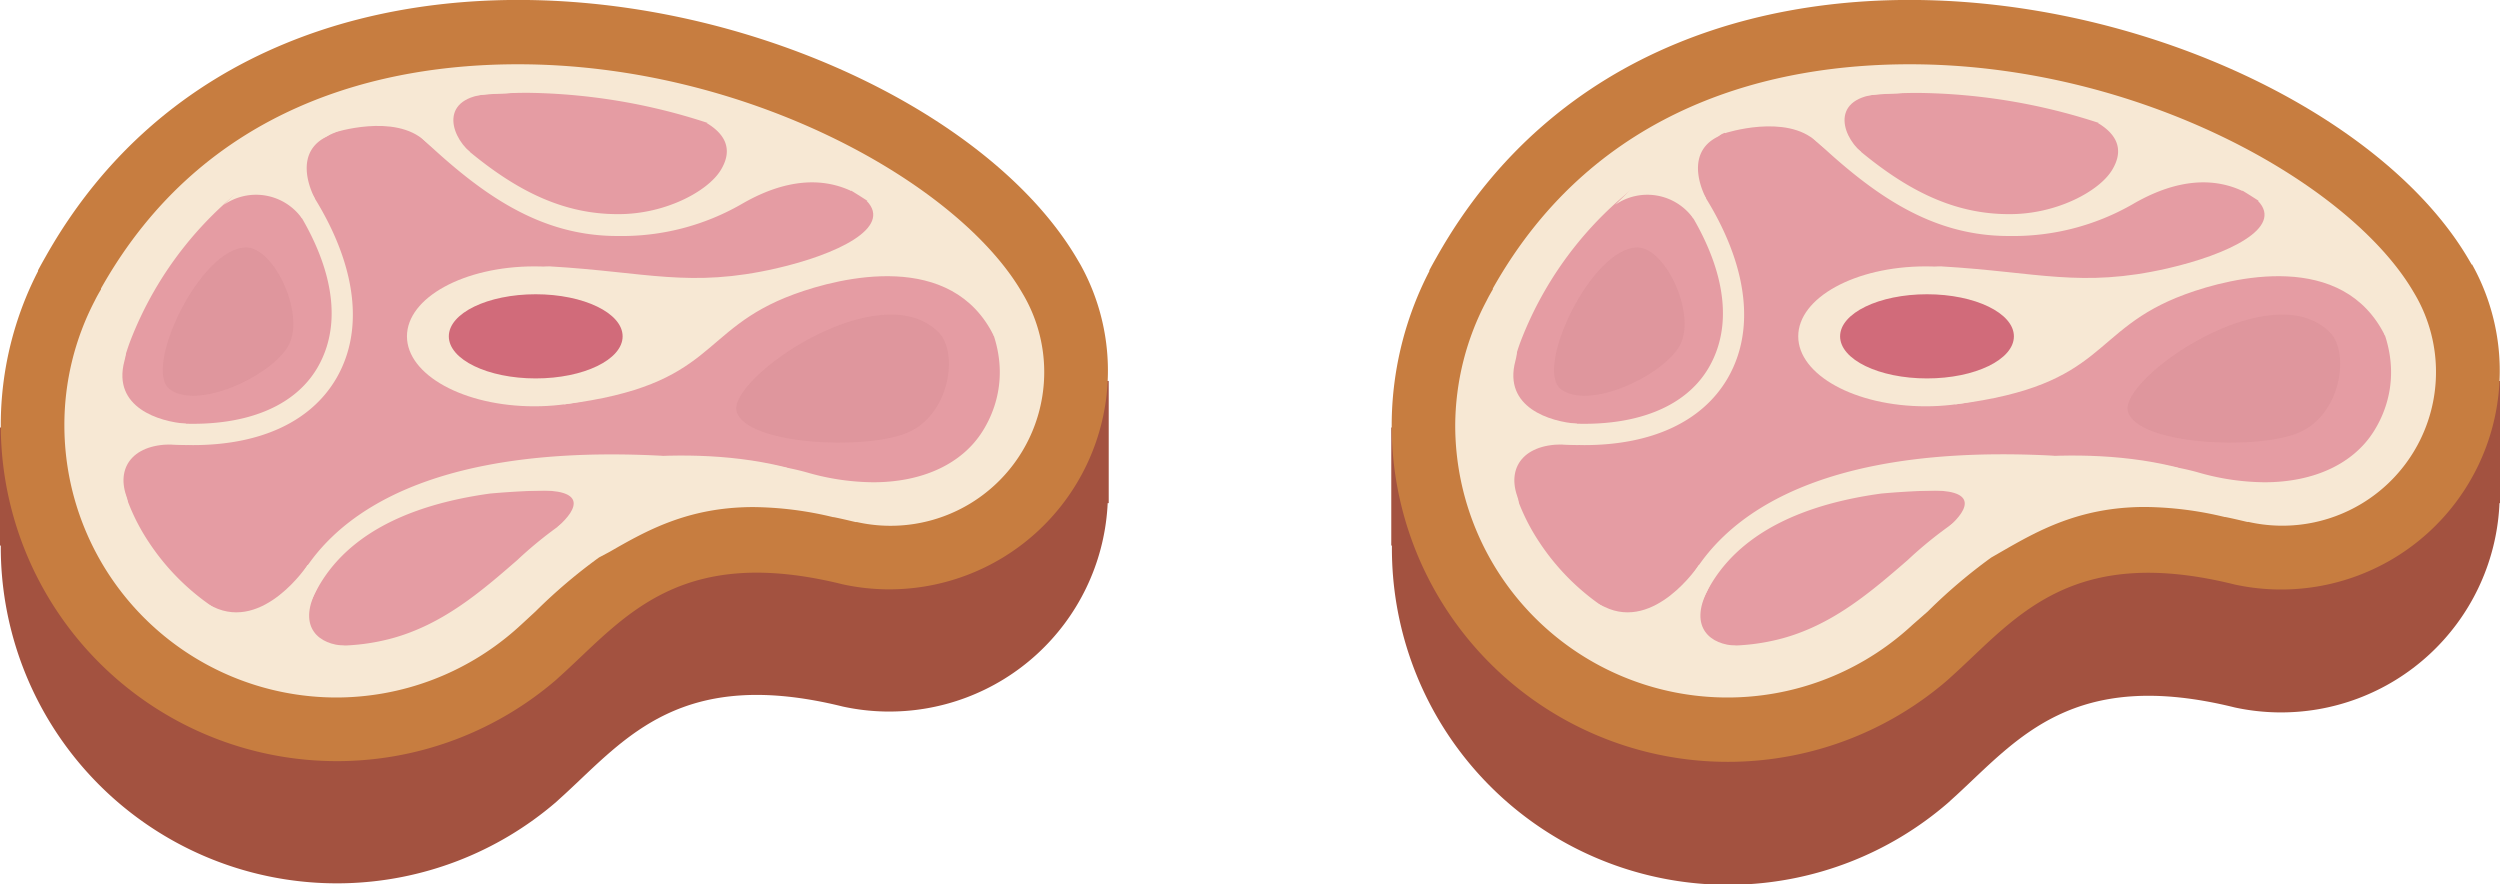 <svg xmlns="http://www.w3.org/2000/svg" viewBox="0 0 228.71 80.88"><defs><style>.cls-1{isolation:isolate;}.cls-2{fill:#a35240;}.cls-3{fill:#c77d40;}.cls-4{fill:#f7e8d4;}.cls-5{fill:#e59ca3;}.cls-6{fill:#d16b7a;}.cls-7{fill:#c77d82;opacity:0.18;mix-blend-mode:multiply;}</style></defs><title>Steak</title><g class="cls-1"><g id="Layer_2" data-name="Layer 2"><g id="Layer_1-2" data-name="Layer 1"><path class="cls-2" d="M226.13,35.4h0l0,0c-.12-.21-.24-.42-.37-.63-13.87-23.36-72.65-38.55-94.31,0-.23.4-.45.8-.67,1.21l0,.08h0a30.75,30.75,0,0,0,47.44,37.38h0l.25-.23.54-.49c5.62-5.17,10.7-11.65,25.43-8h0A20,20,0,0,0,226.13,35.4Z"/><rect class="cls-2" x="127.28" y="39.11" width="15.54" height="10.8"/><rect class="cls-2" x="213.17" y="34.85" width="15.54" height="11.18"/><path class="cls-3" d="M226.13,24.22h0l0,0-.37-.63C211.87.2,153.09-15,131.43,23.52c-.23.4-.45.8-.67,1.21l0,.08h0a30.75,30.75,0,0,0,47.44,37.38h0l.25-.23.54-.49c5.62-5.17,10.7-11.66,25.43-8h0a20,20,0,0,0,21.73-29.29Z"/><path class="cls-4" d="M158,63.81a24.9,24.9,0,0,1-24.87-24.87A24.56,24.56,0,0,1,136,27.51l.05-.1c.16-.32.34-.63.52-.94l0-.08c9.53-16.95,26-20.51,38.14-20.51,20.81,0,40.06,10.74,46,20.68l.26.44.08.14a14.06,14.06,0,0,1-15.34,20.61l-.12,0c-.72-.17-1.39-.33-2-.45l-.06,0a32,32,0,0,0-7.29-.92c-6,0-9.82,2.18-13.16,4.1l-.92.53a49.17,49.17,0,0,0-5.72,4.85l-.08.08L175,57.13l-.42.38-.25.22A24.86,24.86,0,0,1,158,63.81Z"/><path class="cls-5" d="M217.17,39.45c-1.88,3-5.51,4.67-10,4.67a22.34,22.34,0,0,1-6-.88,22.5,22.5,0,0,0-6.12-.85,24.69,24.69,0,0,0-6.87,1,32.38,32.38,0,0,0-4.4,1.61q-1.26.56-2.55,1.24a37,37,0,0,0-6.71,5c-3.34,2.89-6.81,5.89-11.46,7.16a19.46,19.46,0,0,1-5.05.67h0a19.27,19.27,0,0,1-3.36-.29,19,19,0,0,1-1.92-.43,21.28,21.28,0,0,1-11.88-8.71,18.59,18.59,0,0,1-3.14-9.76,19.2,19.2,0,0,1,0-2,23.6,23.6,0,0,1,1.39-6.61,33,33,0,0,1,12.63-15.73c.54-.37,1.09-.73,1.66-1.07a39.06,39.06,0,0,1,9.23-4.12l.61-.17q1.11-.32,2.22-.56a45.08,45.08,0,0,1,10-1.12A54.79,54.79,0,0,1,198.8,14c.93.44,1.81.88,2.66,1.34h0a66,66,0,0,1,8.46,5.31c.68.5,1.31,1,1.89,1.5a27.18,27.18,0,0,1,2.83,2.72C220.77,31.72,218.61,37.17,217.17,39.45Z"/><path class="cls-4" d="M205.17,17.48c-4-1.88-8,0-10.08,1.21a21.93,21.93,0,0,1-11.21,2.9h-.12c-8.26,0-14.1-5.15-20.45-11.44q1.11-.32,2.22-.56c5.74,5.59,11.1,10,18.24,10h.11c4.27,0,8.13-2.08,9.32-4s.41-3.33-1.28-4.34C193.82,10.52,204.74,14.77,205.17,17.48Z"/><path class="cls-4" d="M158.05,34.61c-2.33,4-7,6.11-13.12,6.11a33.06,33.06,0,0,1-7.15-.85,19.2,19.2,0,0,1,0-2c8.78,2.08,15.78.52,18.55-4.25s1-11.32-4.53-18.09c.54-.37,1.09-.73,1.66-1.07C159.39,21.85,161.16,29.26,158.05,34.61Z"/><path class="cls-4" d="M188.25,43.39a32.38,32.38,0,0,0-4.4,1.61,77.55,77.55,0,0,0-11.73.15c-10.53,1.44-16.35,6.13-17.42,13.62a19,19,0,0,1-1.92-.43c1.24-8.29,9.49-17.91,34.73-16.67C190.19,41.81,185.76,43.24,188.25,43.39Z"/><path class="cls-4" d="M218.22,30.77c-3.85-7.91-14-5.43-18.3-3.85-8.84,3.25-7,8.3-21,10.07-.54.07-6.75-11.05-6.43-11.5s4.56-1.15,5.1-1.12c8.83.51,12.79,2,20.72.18,5.45-1.25,10.67-3.7,8.25-6.18C208.68,17.74,218.22,27.49,218.22,30.77Z"/><path class="cls-4" d="M147.76,18.74A5.16,5.16,0,0,1,154.92,20l1.16-1.86s-2.21-3.93,1-5.6c1.62-.85-1.67-1.35-1.67-1.35Z"/><path class="cls-4" d="M144.25,38.76c-2.4-.18-6.75-1.46-5.62-5.73.85-3.22-2-1.57-2-1.57L135.05,40l3.19,6.79s1.07,0,.56-1.4c-1-2.89.92-5,4.8-4.7S144.25,38.76,144.25,38.76Z"/><path class="cls-4" d="M158.88,59.07c-2.42-.06-4.36-1.67-2.7-5s-.77-2.37-.77-2.37-4,6.07-8.62,3.82c-5-2.43,4.58,4.51,4.58,4.51Z"/><path class="cls-4" d="M178.26,48.21c2-1.75,2.54-3.47-2-3.33-3.84.12,1-1.8,1-1.8s11.42-2.89,21.68-.38c5.49,1.34-19.37,6.19-19.37,6.19Z"/><path class="cls-4" d="M170.27,13.91c-1.93-1.67-2.86-5.31,2.41-5.34s-.2-1.53-.2-1.53l-4.87.53-3.89.91-7,2.7,1.1,1s5.59-1.82,8.36.78C168.68,15.24,170.27,13.91,170.27,13.91Z"/><ellipse class="cls-4" cx="176.16" cy="30.77" rx="11.65" ry="6.4"/><ellipse class="cls-6" cx="176.29" cy="30.77" rx="7.95" ry="3.85"/><path class="cls-7" d="M213.17,30.43c1.81,1.85,1,7.53-2.89,9.16s-14.67,1.09-15.6-1.91S207.77,24.93,213.17,30.43Z"/><path class="cls-7" d="M149.8,22.64c2.62,0,5.56,6.38,3.76,9.16s-8.23,5.67-10.74,3.82S145.6,22.64,149.8,22.64Z"/><path class="cls-2" d="M98.85,35.4h0l0,0c-.12-.21-.24-.42-.37-.63C84.59,11.38,25.81-3.8,4.15,34.7c-.23.4-.45.8-.67,1.21l0,.08h0A30.75,30.75,0,0,0,50.89,73.36h0l.25-.23.54-.49c5.62-5.17,10.7-11.65,25.43-8h0A20,20,0,0,0,98.85,35.4Z"/><rect class="cls-2" y="39.11" width="15.54" height="10.8"/><rect class="cls-2" x="85.89" y="34.85" width="15.54" height="11.18"/><path class="cls-3" d="M98.85,24.22h0l0,0-.37-.63C84.59.2,25.81-15,4.15,23.52c-.23.4-.45.8-.67,1.21l0,.08h0A30.75,30.75,0,0,0,50.89,62.18h0l.25-.23.54-.49c5.62-5.17,10.7-11.66,25.43-8h0A20,20,0,0,0,98.85,24.22Z"/><path class="cls-4" d="M30.75,63.81A24.9,24.9,0,0,1,5.89,38.94,24.56,24.56,0,0,1,8.67,27.51l.05-.1c.16-.32.34-.63.52-.94l0-.08c9.53-16.95,26-20.51,38.14-20.51,20.81,0,40.06,10.74,46,20.68l.26.44.08.14A14.06,14.06,0,0,1,78.39,47.76l-.12,0c-.72-.17-1.39-.33-2-.45l-.06,0a32,32,0,0,0-7.29-.92c-6,0-9.82,2.18-13.16,4.1L54.8,51a49.17,49.17,0,0,0-5.72,4.85l-.08.08L47.7,57.13l-.42.38-.25.22A24.86,24.86,0,0,1,30.75,63.81Z"/><path class="cls-5" d="M89.89,39.45c-1.88,3-5.51,4.67-10,4.67a22.34,22.34,0,0,1-6-.88,22.5,22.5,0,0,0-6.12-.85,24.69,24.69,0,0,0-6.87,1A32.38,32.38,0,0,0,56.58,45q-1.26.56-2.55,1.24a37,37,0,0,0-6.71,5C44,54.13,40.51,57.13,35.85,58.4a19.46,19.46,0,0,1-5.05.67h0a19.27,19.27,0,0,1-3.36-.29,19,19,0,0,1-1.92-.43,21.28,21.28,0,0,1-11.88-8.71,18.59,18.59,0,0,1-3.14-9.76,19.2,19.2,0,0,1,0-2,23.6,23.6,0,0,1,1.39-6.61A33,33,0,0,1,24.55,15.53c.54-.37,1.09-.73,1.66-1.07a39.06,39.06,0,0,1,9.23-4.12l.61-.17q1.11-.32,2.22-.56a45.08,45.08,0,0,1,10-1.12A54.79,54.79,0,0,1,71.52,14c.93.44,1.81.88,2.66,1.34h0a66,66,0,0,1,8.46,5.31c.68.5,1.31,1,1.89,1.5a27.18,27.18,0,0,1,2.83,2.72C93.49,31.72,91.33,37.17,89.89,39.45Z"/><path class="cls-4" d="M77.89,17.48c-4-1.88-8,0-10.08,1.21a21.93,21.93,0,0,1-11.21,2.9h-.12c-8.26,0-14.1-5.15-20.45-11.44q1.11-.32,2.22-.56c5.74,5.59,11.1,10,18.24,10h.11c4.27,0,8.13-2.08,9.32-4s.41-3.33-1.28-4.34C66.54,10.52,77.46,14.77,77.89,17.48Z"/><path class="cls-4" d="M30.77,34.61c-2.33,4-7,6.11-13.12,6.11a33.06,33.06,0,0,1-7.15-.85,19.2,19.2,0,0,1,0-2c8.78,2.08,15.78.52,18.55-4.25s1-11.32-4.53-18.09c.54-.37,1.09-.73,1.66-1.07C32.11,21.85,33.88,29.26,30.77,34.61Z"/><path class="cls-4" d="M61,43.39A32.38,32.38,0,0,0,56.58,45a77.55,77.55,0,0,0-11.73.15C34.32,46.6,28.51,51.28,27.43,58.78a19,19,0,0,1-1.92-.43C26.75,50.06,35,40.44,60.25,41.68,62.91,41.81,58.48,43.24,61,43.39Z"/><path class="cls-4" d="M90.94,30.77c-3.85-7.91-14-5.43-18.3-3.85-8.84,3.25-7,8.3-21,10.07-.54.07-6.75-11.05-6.43-11.5s4.56-1.15,5.1-1.12c8.83.51,12.79,2,20.72.18,5.45-1.25,10.67-3.7,8.25-6.18C81.4,17.74,90.94,27.49,90.94,30.77Z"/><path class="cls-4" d="M20.48,18.74A5.16,5.16,0,0,1,27.64,20l1.16-1.86s-2.21-3.93,1-5.6c1.62-.85-1.67-1.35-1.67-1.35Z"/><path class="cls-4" d="M17,38.76c-2.4-.18-6.75-1.46-5.62-5.73.85-3.22-2-1.57-2-1.57L7.77,40,11,46.79s1.07,0,.56-1.4c-1-2.89.92-5,4.8-4.7S17,38.76,17,38.76Z"/><path class="cls-4" d="M31.6,59.07c-2.42-.06-4.36-1.67-2.7-5s-.77-2.37-.77-2.37-4,6.07-8.62,3.82c-5-2.43,4.58,4.51,4.58,4.51Z"/><path class="cls-4" d="M51,48.21c2-1.75,2.54-3.47-2-3.33-3.84.12,1-1.8,1-1.8s11.42-2.89,21.68-.38C77.1,44,52.24,48.89,52.24,48.89Z"/><path class="cls-4" d="M43,13.91c-1.93-1.67-2.86-5.31,2.41-5.34S45.19,7,45.19,7l-4.87.53-3.89.91-7,2.7,1.1,1s5.59-1.82,8.36.78C41.4,15.24,43,13.91,43,13.91Z"/><ellipse class="cls-4" cx="48.88" cy="30.77" rx="11.65" ry="6.4"/><ellipse class="cls-6" cx="49.01" cy="30.77" rx="7.95" ry="3.85"/><path class="cls-7" d="M85.89,30.43c1.81,1.85,1,7.53-2.89,9.16s-14.67,1.09-15.6-1.91S80.49,24.93,85.89,30.43Z"/><path class="cls-7" d="M22.52,22.64c2.62,0,5.56,6.38,3.76,9.16s-8.23,5.67-10.74,3.82S18.32,22.64,22.52,22.64Z"/></g></g></g></svg>